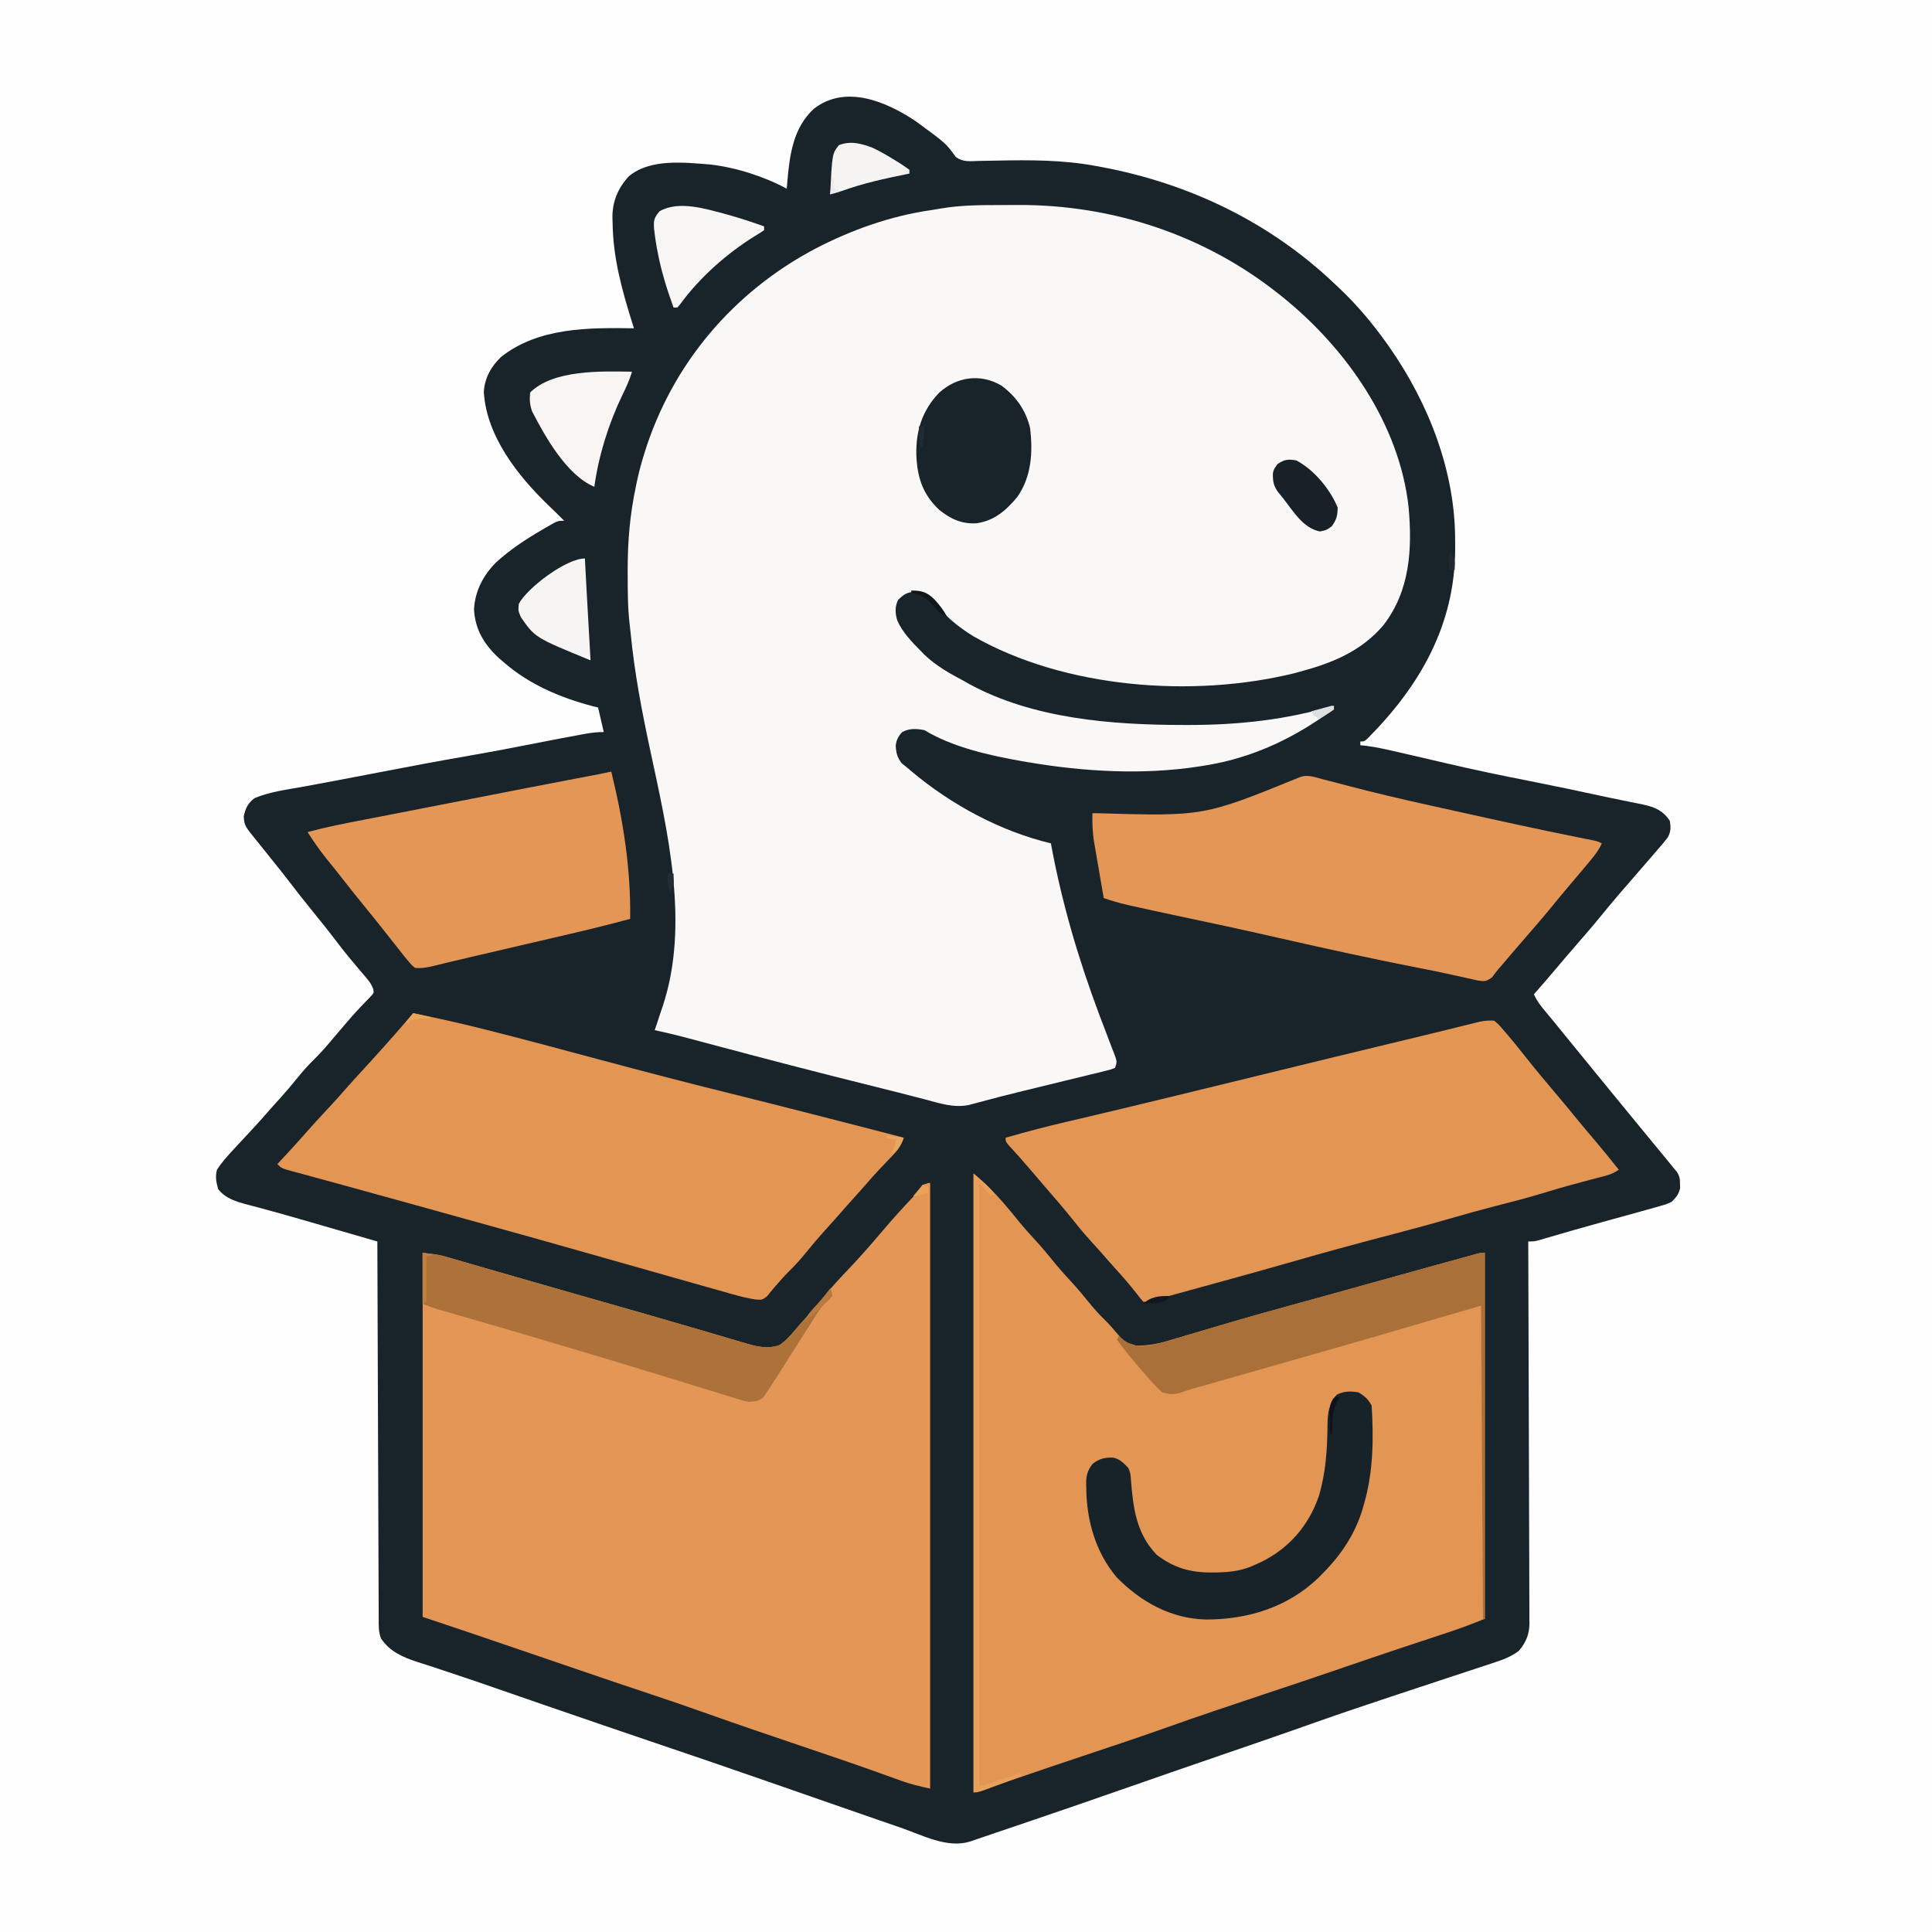 <?xml version="1.0" encoding="UTF-8"?>
<svg version="1.1" xmlns="http://www.w3.org/2000/svg" width="1024" height="1024">
    <rect width="100%" height="100%" fill="#333333" stroke="none"/>
    <path
        d="M0 0 C337.92 0 675.84 0 1024 0 C1024 337.92 1024 675.84 1024 1024 C686.08 1024 348.16 1024 0 1024 C0 686.08 0 348.16 0 0 Z "
        fill="#FEFEFE" transform="translate(0,0)" />
    <path
        d="M0 0 C16.294 11.875 16.294 11.875 21.527 19.112 C25.378 22.052 29.086 21.438 33.793 21.285 C34.763 21.271 35.734 21.257 36.733 21.242 C38.809 21.212 40.885 21.174 42.961 21.129 C60.855 20.76 78.349 20.702 96 24 C96.966 24.177 97.933 24.354 98.929 24.536 C145.758 33.36 188.494 53.971 223 87 C223.553 87.52 224.106 88.041 224.676 88.577 C234.232 97.599 242.393 107.288 250 118 C250.411 118.577 250.821 119.153 251.244 119.747 C272.26 149.731 286.475 186.175 286.25 223 C286.258 224.263 286.265 225.527 286.273 226.828 C286.19 267.205 267.655 299.429 239.926 327.34 C238 329 238 329 236 329 C236 329.66 236 330.32 236 331 C237.024 331.099 238.047 331.199 239.102 331.301 C244.938 332.034 250.633 333.403 256.36 334.723 C258.427 335.199 260.495 335.671 262.563 336.141 C268.851 337.574 275.135 339.026 281.41 340.516 C296.243 344.024 311.143 347.075 326.093 350.032 C339.371 352.66 352.61 355.431 365.833 358.321 C369.089 359.019 372.349 359.683 375.613 360.34 C376.67 360.557 377.726 360.774 378.814 360.997 C380.782 361.401 382.751 361.795 384.723 362.177 C391.359 363.557 396.087 365.131 400 371 C400.617 374.426 400.66 376.852 398.891 379.93 C397.022 382.381 395.036 384.686 393 387 C392.02 388.138 391.041 389.278 390.062 390.418 C387.855 392.984 385.636 395.54 383.41 398.09 C376.692 405.786 369.997 413.502 363.562 421.438 C359.464 426.485 355.221 431.395 350.951 436.297 C347.308 440.482 343.7 444.694 340.125 448.938 C336.135 453.672 332.104 458.364 328 463 C329.504 466.363 331.453 468.93 333.812 471.75 C335.013 473.196 335.013 473.196 336.238 474.672 C336.679 475.201 337.119 475.73 337.573 476.275 C340.239 479.497 342.867 482.751 345.5 486 C350.652 492.346 355.819 498.678 361 505 C362.5 506.833 364 508.667 365.5 510.5 C366.249 511.415 366.998 512.33 367.77 513.273 C369.205 515.028 370.64 516.783 372.074 518.539 C376.703 524.203 381.348 529.854 386 535.5 C394.444 545.75 394.444 545.75 398.188 550.312 C398.862 551.134 399.536 551.955 400.23 552.801 C400.814 553.527 401.398 554.252 402 555 C402.565 555.665 403.129 556.33 403.711 557.016 C405.219 559.337 405.433 560.689 405.438 563.438 C405.457 564.179 405.476 564.92 405.496 565.684 C404.783 569.014 403.406 570.609 401 573 C398.129 574.301 398.129 574.301 394.562 575.312 C393.544 575.609 393.544 575.609 392.505 575.911 C390.009 576.628 387.505 577.315 385 578 C382.827 578.604 380.654 579.208 378.48 579.812 C373.571 581.174 368.657 582.521 363.742 583.863 C358.487 585.304 353.243 586.78 348.008 588.293 C347.363 588.479 346.718 588.665 346.053 588.857 C342.949 589.753 339.847 590.654 336.747 591.562 C335.642 591.882 334.537 592.202 333.398 592.531 C332.426 592.815 331.453 593.1 330.451 593.393 C328 594 328 594 325 594 C325.005 595.07 325.009 596.14 325.014 597.242 C325.125 623.273 325.207 649.305 325.259 675.336 C325.285 687.925 325.32 700.513 325.377 713.102 C325.427 724.075 325.459 735.047 325.47 746.019 C325.477 751.829 325.492 757.639 325.529 763.448 C325.563 768.918 325.573 774.387 325.566 779.857 C325.567 781.863 325.577 783.869 325.596 785.875 C325.621 788.618 325.615 791.36 325.601 794.104 C325.616 794.893 325.63 795.683 325.645 796.497 C325.567 802.363 323.785 806.498 320 811 C315.731 814.295 310.82 815.929 305.728 817.603 C305.034 817.833 304.34 818.064 303.626 818.301 C301.341 819.058 299.053 819.804 296.766 820.551 C295.145 821.086 293.524 821.622 291.903 822.159 C288.47 823.295 285.035 824.426 281.599 825.555 C273.527 828.206 265.463 830.881 257.399 833.555 C255.624 834.144 253.85 834.732 252.075 835.32 C238.824 839.71 225.602 844.171 212.438 848.812 C211.249 849.231 211.249 849.231 210.036 849.659 C205.136 851.385 205.136 851.385 200.236 853.112 C188.016 857.414 175.757 861.602 163.504 865.811 C145.196 872.101 126.896 878.415 108.625 884.812 C93.358 890.157 78.063 895.416 62.75 900.625 C61.761 900.962 60.771 901.298 59.752 901.645 C54.31 903.496 48.866 905.341 43.42 907.181 C41.099 907.967 38.779 908.758 36.459 909.55 C35.106 910.008 33.752 910.467 32.398 910.926 C31.25 911.317 30.102 911.708 28.919 912.111 C16.999 915.742 3.812 908.664 -7.445 904.762 C-8.597 904.364 -9.749 903.967 -10.936 903.557 C-14.026 902.491 -17.116 901.422 -20.206 900.352 C-22.801 899.453 -25.398 898.557 -27.994 897.66 C-44.597 891.925 -61.185 886.149 -77.765 880.348 C-97.595 873.413 -117.487 866.66 -137.38 859.908 C-145.922 857.008 -154.462 854.101 -163 851.188 C-163.811 850.911 -164.621 850.634 -165.456 850.349 C-176.163 846.695 -186.861 843.017 -197.555 839.324 C-198.727 838.919 -199.899 838.515 -201.107 838.098 C-207.061 836.041 -213.014 833.98 -218.965 831.914 C-229.29 828.331 -239.618 824.771 -250.004 821.367 C-252.408 820.572 -254.811 819.776 -257.214 818.979 C-259.355 818.277 -261.502 817.596 -263.65 816.916 C-271.495 814.359 -278.304 811.463 -283.072 804.415 C-284.435 800.867 -284.288 797.37 -284.278 793.622 C-284.284 792.77 -284.29 791.917 -284.296 791.038 C-284.313 788.176 -284.316 785.314 -284.319 782.452 C-284.328 780.402 -284.338 778.352 -284.349 776.303 C-284.377 770.733 -284.392 765.163 -284.405 759.593 C-284.42 753.774 -284.447 747.955 -284.473 742.136 C-284.52 731.115 -284.556 720.094 -284.589 709.072 C-284.628 696.526 -284.677 683.98 -284.727 671.433 C-284.831 645.622 -284.92 619.811 -285 594 C-291.947 591.99 -298.895 589.983 -305.844 587.976 C-308.195 587.297 -310.546 586.617 -312.897 585.937 C-315.181 585.276 -317.465 584.616 -319.75 583.956 C-322.044 583.294 -324.338 582.63 -326.631 581.966 C-332.439 580.289 -338.253 578.651 -344.09 577.083 C-345.226 576.774 -346.362 576.466 -347.533 576.149 C-349.681 575.569 -351.832 574.998 -353.985 574.437 C-359.945 572.821 -365.409 571.298 -369.375 566.25 C-370.4 562.559 -370.989 559.711 -370 556 C-367.451 551.945 -364.252 548.496 -361 545 C-360.476 544.429 -359.951 543.858 -359.411 543.269 C-356.627 540.237 -353.825 537.223 -351.008 534.223 C-348.155 531.179 -345.388 528.07 -342.664 524.91 C-340.685 522.638 -338.654 520.415 -336.625 518.188 C-333.423 514.648 -330.369 511.029 -327.375 507.312 C-324.313 503.527 -321.151 500.036 -317.66 496.648 C-313.587 492.604 -309.963 488.13 -306.242 483.766 C-305.745 483.184 -305.248 482.601 -304.736 482.002 C-303.703 480.792 -302.672 479.58 -301.643 478.367 C-299.149 475.443 -296.626 472.571 -293.969 469.793 C-293.499 469.298 -293.03 468.804 -292.546 468.294 C-291.264 466.955 -289.966 465.629 -288.668 464.305 C-286.757 462.211 -286.757 462.211 -287.22 460.084 C-288.102 457.728 -289.18 456.262 -290.809 454.348 C-291.386 453.661 -291.962 452.973 -292.557 452.265 C-293.177 451.538 -293.798 450.811 -294.438 450.062 C-295.728 448.525 -297.017 446.986 -298.305 445.445 C-298.939 444.688 -299.572 443.93 -300.226 443.149 C-302.58 440.298 -304.826 437.383 -307.062 434.438 C-310.782 429.545 -314.609 424.757 -318.5 420 C-323.264 414.173 -327.903 408.271 -332.465 402.285 C-334.785 399.257 -337.168 396.282 -339.563 393.313 C-341.588 390.8 -343.598 388.276 -345.604 385.749 C-346.5 384.626 -347.401 383.508 -348.31 382.396 C-355.449 373.632 -355.449 373.632 -355.812 368.688 C-354.858 364.353 -353.593 361.587 -350 359 C-341.777 355.542 -332.542 354.47 -323.812 352.875 C-321.36 352.421 -318.908 351.964 -316.456 351.508 C-314.717 351.184 -312.978 350.861 -311.239 350.539 C-304.591 349.304 -297.951 348.036 -291.312 346.754 C-289.836 346.469 -289.836 346.469 -288.33 346.178 C-287.341 345.987 -286.353 345.796 -285.334 345.6 C-269.005 342.447 -252.671 339.361 -236.283 336.524 C-223.675 334.339 -211.114 331.932 -198.562 329.447 C-191.281 328.007 -183.996 326.607 -176.691 325.293 C-175.979 325.163 -175.267 325.032 -174.534 324.898 C-171.274 324.32 -168.327 324 -165 324 C-165.99 319.71 -166.98 315.42 -168 311 C-168.984 310.755 -169.967 310.51 -170.98 310.258 C-188.013 305.769 -204.665 298.715 -218 287 C-218.828 286.294 -219.655 285.587 -220.508 284.859 C-228.279 277.729 -233.219 269.7 -233.75 259 C-233.311 249.331 -228.801 240.801 -222 234 C-214.59 227.319 -206.612 222.002 -198 217 C-196.654 216.203 -196.654 216.203 -195.281 215.391 C-189.414 212 -189.414 212 -186 212 C-188.69 209.29 -191.4 206.611 -194.164 203.977 C-210.382 188.376 -227.138 167.306 -228.562 143.812 C-228.192 136.459 -224.742 130.303 -219.5 125.25 C-199.684 109.479 -172.927 109.634 -149 110 C-149.196 109.377 -149.393 108.753 -149.595 108.111 C-155.233 90.129 -160.094 72.959 -160.312 54 C-160.342 53.162 -160.371 52.324 -160.4 51.461 C-160.486 42.923 -157.541 35.825 -151.777 29.504 C-140.434 19.906 -122.255 22.144 -108.554 23.186 C-94.956 24.746 -80.055 29.518 -68 36 C-67.853 34.151 -67.853 34.151 -67.703 32.266 C-66.468 18.091 -64.644 3.872 -53.688 -6.312 C-36.972 -19.337 -15.541 -10.282 0 0 Z "
        fill="#18232A" transform="translate(485,64)" />
    <path
        d="M0 0 C3.1 0.003 6.199 -0.02 9.299 -0.046 C59.543 -0.206 108.35 15.911 147.699 47.316 C148.277 47.776 148.854 48.236 149.449 48.71 C183.211 75.884 211.444 116.139 216.285 160.144 C218.288 182.332 217.043 204.467 202.906 222.722 C191.175 236.509 175.809 242.75 158.699 247.316 C157.149 247.743 157.149 247.743 155.567 248.179 C101.721 261.337 33.893 256.133 -14.426 228.531 C-23.103 223.24 -30.317 216.885 -36.695 208.98 C-39.488 206.085 -41.763 205.374 -45.738 204.941 C-49.882 205.377 -51.392 206.407 -54.301 209.316 C-56.061 212.837 -55.868 216.463 -54.722 220.202 C-51.884 226.564 -47.134 231.403 -42.301 236.316 C-41.61 237.02 -40.919 237.723 -40.207 238.448 C-33.981 244.372 -26.82 248.309 -19.301 252.316 C-18.402 252.829 -17.504 253.342 -16.578 253.87 C17.312 272.337 59.207 275.544 97.012 275.566 C98.081 275.566 99.15 275.567 100.251 275.568 C126.436 275.541 151.5 272.807 176.699 265.316 C176.699 265.976 176.699 266.636 176.699 267.316 C174.725 268.728 172.753 270.03 170.699 271.316 C169.137 272.362 169.137 272.362 167.543 273.429 C148.986 285.715 128.805 294.066 106.699 297.316 C106.06 297.417 105.421 297.519 104.763 297.623 C75.261 302.135 44.005 300.302 14.699 295.316 C13.656 295.139 12.612 294.962 11.537 294.781 C-5.708 291.727 -25.252 287.455 -40.301 278.316 C-44.33 277.503 -48.441 277.246 -52.094 279.347 C-54.192 281.463 -55.221 283.592 -55.547 286.542 C-55.345 290.432 -54.731 292.747 -52.363 295.878 C-51.352 296.683 -50.342 297.487 -49.301 298.316 C-48.655 298.874 -48.009 299.432 -47.344 300.007 C-26.246 317.798 -0.101 331.9 26.699 338.316 C26.872 339.247 26.872 339.247 27.047 340.198 C32.736 370.619 41.389 399.94 52.266 428.894 C52.717 430.097 52.717 430.097 53.178 431.324 C54.66 435.267 56.155 439.203 57.673 443.132 C58.217 444.562 58.761 445.991 59.305 447.421 C59.563 448.076 59.82 448.731 60.086 449.405 C61.813 453.976 61.813 453.976 60.699 457.316 C58.402 458.219 58.402 458.219 55.316 458.97 C54.163 459.257 53.011 459.544 51.823 459.84 C50.563 460.14 49.303 460.44 48.004 460.749 C46.696 461.071 45.388 461.393 44.081 461.717 C40.62 462.57 37.156 463.408 33.691 464.242 C29.541 465.244 25.395 466.264 21.248 467.281 C18.007 468.076 14.765 468.868 11.521 469.652 C3.938 471.492 -3.607 473.437 -11.14 475.468 C-12.183 475.748 -13.226 476.028 -14.301 476.316 C-15.398 476.612 -15.398 476.612 -16.518 476.913 C-24.705 478.761 -32.672 475.949 -40.551 473.878 C-41.972 473.512 -43.394 473.147 -44.816 472.783 C-47.807 472.017 -50.797 471.247 -53.786 470.474 C-58.115 469.359 -62.452 468.275 -66.793 467.202 C-96.375 459.885 -125.863 452.194 -155.301 444.316 C-158.591 443.437 -161.883 442.563 -165.176 441.691 C-166.32 441.385 -166.32 441.385 -167.488 441.073 C-172.732 439.687 -177.997 438.455 -183.301 437.316 C-182.909 436.161 -182.517 435.006 -182.113 433.816 C-181.509 431.982 -180.905 430.149 -180.301 428.316 C-179.891 427.105 -179.481 425.895 -179.058 424.648 C-164.61 381.215 -176.489 331.83 -185.795 288.386 C-190.147 268.03 -194.041 247.753 -196.035 227.007 C-196.199 225.342 -196.379 223.679 -196.584 222.019 C-197.62 213.319 -197.588 204.566 -197.613 195.816 C-197.616 194.954 -197.618 194.092 -197.621 193.204 C-197.626 178.239 -196.42 163.991 -193.301 149.316 C-193.146 148.554 -192.991 147.792 -192.831 147.008 C-191.871 142.377 -190.685 137.838 -189.301 133.316 C-188.955 132.185 -188.955 132.185 -188.603 131.031 C-173.932 84.141 -141.649 46.139 -98.336 23.198 C-78.965 13.147 -58.288 5.754 -36.636 2.664 C-34.92 2.408 -33.209 2.117 -31.502 1.805 C-21.012 0.033 -10.616 -0.022 0 0 Z "
        fill="#FAF8F6" transform="translate(530.301,108.684)" />
    <path
        d="M0 0 C4.528 3.881 8.431 7.347 12.375 11.688 C13.079 12.462 13.079 12.462 13.797 13.252 C17.602 17.475 21.19 21.857 24.754 26.285 C27.088 29.107 29.52 31.806 32 34.5 C36.094 38.947 39.924 43.547 43.719 48.25 C46.857 52.033 50.19 55.621 53.52 59.234 C56.005 62.005 58.354 64.851 60.688 67.75 C63.717 71.504 66.836 74.969 70.312 78.309 C72.201 80.202 73.903 82.205 75.625 84.25 C79.927 89.262 79.927 89.262 86.074 91.197 C92.726 91.312 98.363 90.116 104.699 88.176 C105.712 87.878 106.725 87.58 107.768 87.273 C109.945 86.632 112.12 85.985 114.294 85.332 C120.105 83.587 125.928 81.885 131.75 80.176 C132.938 79.826 134.125 79.475 135.349 79.115 C147.259 75.609 159.216 72.285 171.188 69 C173.034 68.493 174.881 67.985 176.727 67.478 C179.412 66.74 182.096 66.003 184.78 65.266 C191.586 63.396 198.384 61.497 205.18 59.59 C217.299 56.19 229.429 52.828 241.566 49.49 C243.855 48.86 246.144 48.229 248.433 47.597 C251.797 46.668 255.162 45.742 258.527 44.816 C259.554 44.532 260.581 44.248 261.639 43.955 C262.579 43.697 263.519 43.44 264.488 43.174 C265.314 42.946 266.14 42.719 266.992 42.484 C269 42 269 42 271 42 C271 106.02 271 170.04 271 236 C264.551 238.58 258.202 241.023 251.621 243.18 C250.749 243.469 249.876 243.758 248.978 244.055 C247.107 244.675 245.235 245.293 243.363 245.91 C238.304 247.579 233.248 249.258 228.191 250.938 C227.161 251.28 226.131 251.622 225.069 251.974 C215.318 255.217 205.594 258.538 195.875 261.875 C181.461 266.823 167.016 271.669 152.551 276.467 C135.752 282.041 118.991 287.695 102.309 293.612 C90.016 297.97 77.672 302.151 65.289 306.247 C49.902 311.34 34.567 316.583 19.233 321.833 C17.291 322.497 15.348 323.161 13.406 323.824 C12.513 324.131 11.62 324.438 10.7 324.754 C9.874 325.036 9.048 325.318 8.197 325.608 C7.121 325.977 7.121 325.977 6.023 326.353 C4.041 326.987 2.019 327.495 0 328 C0 219.76 0 111.52 0 0 Z "
        fill="#E39654" transform="translate(516,622)" />
    <path
        d="M0 0 C0 105.93 0 211.86 0 321 C-5.503 319.777 -10.18 318.727 -15.348 316.848 C-16.564 316.411 -17.78 315.974 -19.033 315.523 C-20.01 315.169 -20.01 315.169 -21.006 314.808 C-37.589 308.799 -54.29 303.143 -71 297.5 C-86.575 292.238 -102.138 286.955 -117.625 281.438 C-128.782 277.464 -139.979 273.633 -151.223 269.914 C-161.649 266.463 -172.047 262.93 -182.438 259.375 C-184.156 258.787 -185.874 258.2 -187.592 257.612 C-190.251 256.702 -192.91 255.793 -195.568 254.883 C-205.667 251.428 -215.769 247.985 -225.872 244.544 C-227.881 243.86 -229.89 243.175 -231.899 242.49 C-234.733 241.524 -237.568 240.559 -240.402 239.594 C-241.61 239.182 -241.61 239.182 -242.842 238.762 C-251.548 235.799 -260.275 232.908 -269 230 C-269 166.31 -269 102.62 -269 37 C-260 38.125 -260 38.125 -255.951 39.297 C-255.031 39.56 -254.111 39.822 -253.164 40.093 C-252.18 40.381 -251.197 40.668 -250.184 40.965 C-248.594 41.422 -248.594 41.422 -246.973 41.888 C-243.459 42.899 -239.948 43.918 -236.438 44.938 C-233.943 45.657 -231.449 46.375 -228.954 47.094 C-225.024 48.225 -221.095 49.357 -217.166 50.491 C-207.82 53.191 -198.469 55.871 -189.113 58.539 C-187.79 58.916 -186.467 59.294 -185.144 59.671 C-179.86 61.178 -174.577 62.685 -169.293 64.19 C-155.083 68.24 -140.882 72.316 -126.703 76.473 C-124.281 77.18 -121.859 77.888 -119.437 78.595 C-114.921 79.914 -110.409 81.245 -105.899 82.582 C-103.881 83.173 -101.862 83.762 -99.844 84.352 C-98.943 84.622 -98.042 84.893 -97.113 85.173 C-91.227 86.875 -85.991 87.997 -80 86 C-76.658 83.772 -74.462 81.37 -71.91 78.297 C-69.883 75.859 -67.766 73.526 -65.625 71.188 C-62.59 67.832 -59.696 64.412 -56.875 60.875 C-52.348 55.271 -47.456 50.051 -42.492 44.833 C-36.704 38.746 -31.204 32.438 -25.777 26.028 C-20.386 19.67 -14.833 13.496 -9.101 7.443 C-6.216 4.468 -6.216 4.468 -4 1 C-1 0 -1 0 0 0 Z "
        fill="#E39655" transform="translate(493,627)" />
    <path
        d="M0 0 C11.894 2.442 23.724 5.04 35.5 8 C36.293 8.198 37.087 8.396 37.904 8.601 C58.247 13.694 78.489 19.179 98.745 24.606 C122.385 30.939 146.047 37.124 169.813 42.972 C182.08 45.996 194.319 49.13 206.562 52.25 C208.813 52.823 211.064 53.396 213.315 53.968 C228.889 57.934 244.447 61.955 260 66 C258.736 69.294 257.66 71.717 255.207 74.27 C254.663 74.844 254.118 75.419 253.558 76.011 C252.982 76.605 252.406 77.2 251.812 77.812 C250.625 79.063 249.439 80.314 248.254 81.566 C247.403 82.46 247.403 82.46 246.536 83.372 C244.173 85.877 241.922 88.472 239.672 91.078 C237.642 93.411 235.572 95.705 233.5 98 C230.233 101.62 227.005 105.27 223.805 108.949 C221.77 111.261 219.698 113.535 217.625 115.812 C214.423 119.352 211.369 122.971 208.375 126.688 C205.322 130.461 202.177 133.948 198.688 137.316 C196.821 139.179 195.099 141.13 193.375 143.125 C192.503 144.117 192.503 144.117 191.613 145.129 C190.224 146.74 188.888 148.398 187.562 150.062 C185 152 185 152 181.329 151.75 C177.195 151.111 173.186 150.098 169.168 148.945 C168.408 148.732 167.647 148.519 166.864 148.3 C164.304 147.58 161.746 146.853 159.188 146.125 C157.332 145.602 155.477 145.079 153.621 144.557 C148.294 143.056 142.971 141.547 137.647 140.035 C133.766 138.934 129.884 137.833 126.003 136.732 C115.138 133.652 104.274 130.571 93.41 127.486 C74.948 122.245 56.478 117.034 37.977 111.928 C31.483 110.135 24.991 108.332 18.5 106.527 C17.383 106.217 16.266 105.907 15.116 105.587 C9.338 103.981 3.56 102.374 -2.217 100.766 C-13.751 97.558 -25.29 94.369 -36.84 91.219 C-40.1 90.327 -43.36 89.434 -46.62 88.542 C-48.696 87.975 -50.773 87.411 -52.85 86.849 C-55.709 86.076 -58.566 85.295 -61.422 84.512 C-62.268 84.285 -63.114 84.059 -63.986 83.826 C-69.772 82.228 -69.772 82.228 -72 80 C-70.822 78.732 -70.822 78.732 -69.621 77.438 C-63.006 70.328 -63.006 70.328 -56.562 63.062 C-53.301 59.288 -49.903 55.647 -46.5 52 C-42.527 47.741 -38.604 43.457 -34.797 39.047 C-32.446 36.369 -30.037 33.747 -27.625 31.125 C-19.234 22 -10.954 12.784 -2.887 3.37 C-2.077 2.424 -2.077 2.424 -1.249 1.458 C-0.837 0.977 -0.425 0.496 0 0 Z "
        fill="#E39654" transform="translate(219,537)" />
    <path
        d="M0 0 C2.395 2.055 2.395 2.055 4.812 4.875 C5.246 5.374 5.679 5.873 6.125 6.387 C9.523 10.334 12.794 14.388 16.016 18.48 C21.816 25.845 27.844 33.02 33.913 40.163 C37.558 44.46 41.128 48.813 44.684 53.184 C47.278 56.338 49.916 59.452 52.562 62.562 C57.15 67.957 61.617 73.437 66 79 C63.059 80.961 61.098 81.643 57.723 82.516 C56.662 82.794 55.602 83.073 54.51 83.359 C53.372 83.653 52.235 83.947 51.062 84.25 C43.017 86.367 35.011 88.542 27.062 91 C18.285 93.697 9.424 95.992 0.527 98.26 C-7.462 100.31 -15.393 102.512 -23.312 104.812 C-34.56 108.075 -45.857 111.105 -57.188 114.062 C-73.264 118.261 -89.285 122.622 -105.251 127.225 C-120.123 131.504 -135.039 135.623 -149.964 139.716 C-153.534 140.695 -157.103 141.678 -160.672 142.661 C-163.445 143.425 -166.219 144.186 -168.993 144.947 C-170.311 145.309 -171.63 145.671 -172.948 146.035 C-174.77 146.537 -176.592 147.036 -178.415 147.535 C-179.448 147.819 -180.482 148.102 -181.547 148.395 C-184 149 -184 149 -186 149 C-187.248 147.593 -188.423 146.121 -189.562 144.625 C-193.149 140.025 -196.92 135.677 -200.848 131.367 C-203.336 128.63 -205.765 125.846 -208.191 123.055 C-210.247 120.72 -212.342 118.424 -214.438 116.125 C-218.055 112.118 -221.443 107.986 -224.785 103.75 C-228.873 98.675 -233.16 93.769 -237.418 88.836 C-239.002 86.998 -240.58 85.154 -242.156 83.309 C-242.928 82.406 -242.928 82.406 -243.715 81.484 C-244.728 80.298 -245.741 79.112 -246.754 77.926 C-250.314 73.768 -253.955 69.691 -257.672 65.672 C-259 64 -259 64 -259 62 C-248.366 58.975 -237.724 56.129 -226.952 53.635 C-222.884 52.692 -218.819 51.734 -214.754 50.777 C-213.851 50.565 -212.947 50.352 -212.017 50.134 C-198.894 47.041 -185.791 43.86 -172.688 40.688 C-171.337 40.361 -169.987 40.034 -168.636 39.707 C-150.191 35.242 -131.755 30.744 -113.324 26.219 C-93.787 21.424 -74.234 16.697 -54.677 11.982 C-53.535 11.707 -52.394 11.432 -51.218 11.148 C-48.952 10.602 -46.685 10.057 -44.418 9.513 C-38.951 8.199 -33.486 6.877 -28.027 5.528 C-25.358 4.869 -22.687 4.214 -20.016 3.559 C-18.122 3.093 -16.23 2.621 -14.339 2.149 C-12.615 1.727 -12.615 1.727 -10.856 1.296 C-9.338 0.92 -9.338 0.92 -7.789 0.536 C-5.07 0.014 -2.757 -0.253 0 0 Z "
        fill="#E39654" transform="translate(792,541)" />
    <path
        d="M0 0 C1.06 0.269 2.12 0.537 3.212 0.814 C6.22 1.584 9.222 2.372 12.223 3.168 C27.151 7.115 42.157 10.637 57.238 13.952 C61.74 14.941 66.239 15.941 70.739 16.94 C92.551 21.784 114.367 26.595 136.277 30.982 C137.547 31.238 138.817 31.494 140.125 31.758 C141.221 31.976 142.316 32.194 143.445 32.418 C146 33 146 33 148 34 C146.473 37.427 144.457 40.058 142.062 42.938 C141.259 43.906 140.456 44.874 139.629 45.871 C136.462 49.649 133.276 53.41 130.084 57.166 C127.223 60.537 124.408 63.939 121.625 67.375 C116.989 73.069 112.178 78.602 107.355 84.137 C105.114 86.71 102.888 89.296 100.676 91.895 C100.142 92.521 99.608 93.148 99.058 93.794 C98.052 94.976 97.048 96.16 96.046 97.345 C95.138 98.411 94.219 99.466 93.286 100.51 C92.052 101.94 90.938 103.472 89.832 105.004 C86.571 107.302 86.016 107.22 82.23 106.676 C80.21 106.25 78.196 105.793 76.188 105.312 C73.835 104.804 71.482 104.296 69.129 103.789 C67.822 103.498 66.515 103.207 65.208 102.915 C60.703 101.922 56.18 101.03 51.652 100.148 C26.778 95.294 2.051 89.879 -22.66 84.258 C-25.148 83.692 -27.637 83.127 -30.125 82.562 C-31.352 82.283 -32.58 82.004 -33.844 81.717 C-45.001 79.195 -56.187 76.815 -67.375 74.438 C-106.888 66.037 -106.888 66.037 -116 63 C-116.864 58.039 -117.718 53.077 -118.563 48.114 C-118.852 46.428 -119.143 44.744 -119.437 43.06 C-119.861 40.626 -120.275 38.19 -120.688 35.754 C-120.819 35.013 -120.95 34.272 -121.085 33.508 C-121.957 28.28 -122.11 23.301 -122 18 C-120.326 18.024 -120.326 18.024 -118.617 18.048 C-63.004 19.648 -63.004 19.648 -12.602 -0.863 C-8.258 -2.761 -4.447 -1.183 0 0 Z "
        fill="#E39655" transform="translate(701,413)" />
    <path
        d="M0 0 C6.279 25.641 10.405 51.541 10 78 C-0.852 80.971 -11.752 83.644 -22.711 86.188 C-24.375 86.576 -26.039 86.964 -27.704 87.352 C-32.046 88.365 -36.39 89.376 -40.733 90.386 C-45.112 91.404 -49.489 92.425 -53.867 93.445 C-58.818 94.599 -63.768 95.753 -68.719 96.905 C-69.471 97.08 -70.224 97.255 -70.999 97.436 C-72.478 97.78 -73.956 98.123 -75.435 98.466 C-79.203 99.34 -82.965 100.232 -86.722 101.15 C-87.492 101.336 -88.262 101.523 -89.055 101.715 C-90.515 102.069 -91.974 102.427 -93.431 102.791 C-97.011 103.655 -100.314 104.347 -104 104 C-105.852 102.523 -105.852 102.523 -107.625 100.375 C-108.315 99.549 -109.004 98.722 -109.715 97.871 C-113.168 93.533 -116.607 89.185 -120.012 84.809 C-123.12 80.827 -126.305 76.911 -129.5 73 C-134.12 67.339 -138.68 61.637 -143.177 55.878 C-145.853 52.451 -148.568 49.061 -151.312 45.688 C-154.837 41.305 -157.96 36.726 -161 32 C-150.961 29.317 -140.824 27.331 -130.625 25.375 C-128.831 25.029 -127.038 24.682 -125.245 24.334 C-122.421 23.788 -119.597 23.242 -116.774 22.697 C-106.95 20.8 -97.133 18.876 -87.315 16.951 C-73.296 14.203 -59.276 11.464 -45.25 8.75 C-44.036 8.515 -42.822 8.28 -41.571 8.038 C-35.528 6.87 -29.484 5.71 -23.438 4.559 C-22.227 4.328 -21.016 4.096 -19.769 3.858 C-17.488 3.424 -15.208 2.991 -12.927 2.56 C-11.424 2.273 -11.424 2.273 -9.891 1.98 C-9.014 1.814 -8.138 1.648 -7.235 1.477 C-0.317 0 -0.317 0 0 0 Z "
        fill="#E39655" transform="translate(324,409)" />
    <path
        d="M0 0 C3.069 1.719 5.404 3.807 7 7 C8.083 24.423 7.875 42.156 3 59 C2.727 59.976 2.727 59.976 2.449 60.971 C-1.506 74.665 -8.993 85.976 -19 96 C-19.759 96.771 -20.519 97.542 -21.301 98.336 C-37.549 113.92 -58.673 120.408 -80.854 120.371 C-99.368 119.931 -115.379 111.019 -128.125 98 C-139.248 84.959 -144.122 67.746 -144.25 50.875 C-144.271 50.185 -144.291 49.496 -144.312 48.785 C-144.347 44.312 -143.722 41.562 -141 38 C-137.567 35.156 -134.474 34.418 -130 34.57 C-126.389 35.346 -124.547 37.391 -122 40 C-120.894 42.213 -120.781 43.657 -120.605 46.113 C-119.417 61.078 -117.853 74.644 -107 86 C-98.01 92.978 -88.949 95.553 -77.75 95.438 C-76.729 95.43 -75.707 95.422 -74.655 95.415 C-67.153 95.251 -60.799 94.337 -54 91 C-53.074 90.576 -52.149 90.152 -51.195 89.715 C-36.632 82.473 -26.246 70.337 -21 55 C-17.35 42.774 -16.5 30.465 -16.415 17.757 C-16.324 11.102 -15.9 6.346 -11.375 1.125 C-7.611 -0.658 -4.075 -0.775 0 0 Z "
        fill="#182229" transform="translate(720,738)" />
    <path
        d="M0 0 C9 1.125 9 1.125 13.049 2.297 C13.969 2.56 14.889 2.822 15.836 3.093 C17.311 3.525 17.311 3.525 18.816 3.965 C19.876 4.269 20.936 4.574 22.027 4.888 C25.541 5.899 29.052 6.918 32.562 7.938 C35.057 8.657 37.551 9.375 40.046 10.094 C43.976 11.225 47.905 12.357 51.834 13.491 C61.18 16.191 70.531 18.871 79.887 21.539 C81.21 21.916 82.533 22.294 83.856 22.671 C89.14 24.178 94.423 25.685 99.707 27.19 C113.917 31.24 128.118 35.316 142.297 39.473 C144.719 40.18 147.141 40.888 149.563 41.595 C154.079 42.914 158.591 44.245 163.101 45.582 C165.119 46.173 167.138 46.762 169.156 47.352 C170.057 47.622 170.958 47.893 171.887 48.173 C177.773 49.875 183.009 50.997 189 49 C192.34 46.773 194.536 44.373 197.086 41.301 C199.134 38.839 201.274 36.485 203.438 34.125 C207.843 29.25 211.957 24.177 216 19 C216.812 20.688 216.812 20.688 217 23 C215.874 24.194 214.731 25.375 213.515 26.477 C210.478 29.53 208.358 33.316 206.062 36.938 C205.228 38.236 205.228 38.236 204.377 39.562 C201.314 44.337 198.283 49.132 195.25 53.926 C194.634 54.898 194.017 55.871 193.383 56.873 C192.2 58.743 191.021 60.614 189.846 62.488 C188.255 65.009 186.637 67.509 185 70 C184.495 70.786 183.989 71.571 183.468 72.381 C182.724 73.469 182.724 73.469 181.965 74.578 C181.537 75.217 181.109 75.855 180.668 76.513 C178.25 78.669 176.192 78.683 173 79 C170.27 78.513 170.27 78.513 167.44 77.639 C166.361 77.313 165.282 76.987 164.17 76.65 C162.421 76.1 162.421 76.1 160.637 75.539 C158.742 74.961 156.848 74.383 154.954 73.804 C152.929 73.184 150.906 72.557 148.883 71.928 C144.64 70.608 140.392 69.307 136.142 68.009 C131.756 66.668 127.37 65.327 122.985 63.979 C108.866 59.641 94.719 55.402 80.562 51.188 C78.23 50.492 75.897 49.796 73.564 49.1 C62.036 45.664 50.499 42.26 38.949 38.898 C37.264 38.408 37.264 38.408 35.544 37.907 C30.232 36.363 24.919 34.822 19.604 33.288 C18.651 33.012 17.699 32.736 16.717 32.452 C14.955 31.941 13.193 31.433 11.43 30.927 C10.651 30.701 9.872 30.475 9.069 30.242 C8.4 30.049 7.73 29.856 7.04 29.658 C4.653 28.888 2.329 27.932 0 27 C0 18.09 0 9.18 0 0 Z "
        fill="#AD723A" transform="translate(224,664)" />
    <path
        d="M0 0 C0 64.02 0 128.04 0 194 C-0.33 194 -0.66 194 -1 194 C-1.33 139.22 -1.66 84.44 -2 28 C-28.805 35.845 -28.805 35.845 -55.609 43.691 C-69.131 47.632 -82.676 51.495 -96.22 55.358 C-99.586 56.319 -102.951 57.279 -106.316 58.24 C-107.656 58.623 -108.995 59.005 -110.335 59.387 C-112.981 60.143 -115.627 60.898 -118.274 61.654 C-124.189 63.343 -130.105 65.031 -136.023 66.713 C-137.977 67.269 -139.931 67.825 -141.885 68.381 C-144.301 69.069 -146.717 69.756 -149.133 70.441 C-150.213 70.749 -151.293 71.056 -152.405 71.373 C-153.345 71.64 -154.284 71.907 -155.252 72.182 C-157.227 72.77 -159.184 73.419 -161.127 74.106 C-164.884 75.275 -167.212 75.033 -171 74 C-175.153 70.226 -178.774 65.93 -182.438 61.688 C-183.01 61.026 -183.583 60.365 -184.173 59.683 C-187.982 55.255 -191.603 50.756 -195 46 C-194.67 45.34 -194.34 44.68 -194 44 C-193.051 44.825 -192.102 45.65 -191.125 46.5 C-186.507 49.772 -182.491 49.522 -177 49 C-173.357 48.288 -169.848 47.262 -166.301 46.176 C-165.288 45.878 -164.275 45.58 -163.232 45.273 C-161.055 44.632 -158.88 43.985 -156.706 43.332 C-150.895 41.587 -145.072 39.885 -139.25 38.176 C-138.062 37.826 -136.875 37.475 -135.651 37.115 C-123.741 33.609 -111.784 30.285 -99.812 27 C-97.966 26.493 -96.119 25.985 -94.273 25.478 C-91.588 24.74 -88.904 24.003 -86.22 23.266 C-79.414 21.396 -72.616 19.497 -65.82 17.59 C-53.701 14.19 -41.571 10.828 -29.434 7.49 C-27.145 6.86 -24.856 6.229 -22.567 5.597 C-19.203 4.668 -15.838 3.742 -12.473 2.816 C-11.446 2.532 -10.419 2.248 -9.361 1.955 C-8.421 1.697 -7.481 1.44 -6.512 1.174 C-5.686 0.946 -4.86 0.719 -4.008 0.484 C-2 0 -2 0 0 0 Z "
        fill="#AA7039" transform="translate(787,664)" />
    <path
        d="M0 0 C7.793 5.685 13.086 13.245 15.281 22.664 C16.756 35.399 16.034 48.173 8.531 58.977 C2.546 66.194 -3.631 71.626 -13.094 73.012 C-20.969 73.492 -26.925 70.732 -32.984 65.832 C-41.781 57.573 -44.627 48.376 -45.055 36.525 C-45.273 23.875 -41.903 13.229 -33.023 3.879 C-23.665 -4.661 -11.211 -6.515 0 0 Z "
        fill="#18232A" transform="translate(530.719,204.336)" />
    <path
        d="M0 0 C-1.35 4.365 -3.08 8.294 -5.125 12.375 C-12.475 27.674 -17.628 44.196 -20 61 C-34.639 54.906 -46.078 34.411 -53 21 C-54.208 17.377 -54.4 14.804 -54 11 C-41.505 -1.221 -16.142 -0.215 0 0 Z "
        fill="#F8F5F3" transform="translate(335,197)" />
    <path
        d="M0 0 C6.797 1.88 13.476 4.051 20.109 6.445 C20.109 7.105 20.109 7.765 20.109 8.445 C18.55 9.534 16.933 10.54 15.297 11.508 C0.337 20.771 -14.016 33.475 -24.41 47.723 C-24.899 48.291 -25.387 48.86 -25.891 49.445 C-26.551 49.445 -27.211 49.445 -27.891 49.445 C-31.393 39.883 -34.346 30.396 -36.266 20.383 C-36.517 19.1 -36.517 19.1 -36.772 17.792 C-37.215 15.347 -37.581 12.911 -37.891 10.445 C-37.993 9.639 -38.095 8.832 -38.2 8 C-38.519 3.484 -38.364 2.005 -35.332 -1.578 C-25.1 -7.455 -10.71 -2.82 0 0 Z "
        fill="#F8F6F4" transform="translate(384.891,113.555)" />
    <path
        d="M0 0 C0.055 1.032 0.111 2.064 0.168 3.127 C0.378 7.043 0.589 10.958 0.8 14.874 C0.89 16.553 0.98 18.231 1.07 19.909 C1.68 31.275 2.32 42.638 3 54 C-26.433 41.93 -26.433 41.93 -34 31 C-35.375 27.562 -35.375 27.562 -35 24 C-30.528 15.584 -9.944 0 0 0 Z "
        fill="#F7F5F3" transform="translate(310,296)" />
    <path
        d="M0 0 C9.456 4.925 17.924 15.209 22 25 C21.922 29.276 21.395 31.454 18.875 34.938 C16 37 16 37 12.625 37.688 C3.625 35.981 -1.648 26.797 -7 20 C-7.728 19.104 -8.457 18.208 -9.207 17.285 C-11.901 13.852 -12.412 11.461 -12.34 7.043 C-12 5 -12 5 -9.938 2 C-6.218 -0.532 -4.424 -0.698 0 0 Z "
        fill="#182128" transform="translate(687,244)" />
    <path
        d="M0 0 C7.875 6.75 7.875 6.75 11 11 C10.01 11.495 10.01 11.495 9 12 C7.02 9.69 5.04 7.38 3 5 C3 110.6 3 216.2 3 325 C9.93 322.69 16.86 320.38 24 318 C24.66 318.33 25.32 318.66 26 319 C20.216 321.386 14.386 323.628 8.5 325.75 C6.721 326.392 6.721 326.392 4.906 327.047 C2 328 2 328 0 328 C0 219.76 0 111.52 0 0 Z "
        fill="#E9A059" transform="translate(516,622)" />
    <path
        d="M0 0 C4.135 1.98 8.02 4.264 11.918 6.672 C12.998 7.338 12.998 7.338 14.1 8.017 C15.85 9.134 17.546 10.334 19.23 11.547 C19.23 12.207 19.23 12.867 19.23 13.547 C18.612 13.672 17.994 13.797 17.357 13.927 C6.052 16.24 -5.031 18.639 -15.906 22.531 C-18.192 23.342 -20.407 24.018 -22.77 24.547 C-21.69 2.984 -21.69 2.984 -18.145 -1.516 C-11.858 -3.997 -6.05 -2.355 0 0 Z "
        fill="#F6F4F2" transform="translate(462.77,78.453)" />
    <path
        d="M0 0 C2.97 0.495 2.97 0.495 6 1 C4.68 1.33 3.36 1.66 2 2 C2 9.92 2 17.84 2 26 C1.34 26.33 0.68 26.66 0 27 C0 18.09 0 9.18 0 0 Z "
        fill="#C17F3E" transform="translate(224,664)" />
    <path
        d="M0 0 C0.812 1.688 0.812 1.688 1 4 C-1.125 6.438 -1.125 6.438 -4 9 C-4.825 9.846 -5.65 10.691 -6.5 11.562 C-8.889 13.891 -11.36 15.964 -14 18 C-12.35 13.911 -9.426 11.02 -6.438 7.875 C-2.814 4.236 -2.814 4.236 0 0 Z "
        fill="#B87A3F" transform="translate(440,683)" />
    <path
        d="M0 0 C5.607 0 8.273 0.763 12.312 4.75 C14.953 7.635 17.241 10.481 19 14 C15.624 12.584 13.963 10.947 11.75 8.062 C8.216 3.838 5.256 2.475 0 1 C0 0.67 0 0.34 0 0 Z "
        fill="#121619" transform="translate(483,313)" />
    <path
        d="M0 0 C0.66 0.33 1.32 0.66 2 1 C1.288 2.083 1.288 2.083 0.562 3.188 C-2.069 8.313 -1.757 14.362 -2 20 C-2.33 20 -2.66 20 -3 20 C-3.081 17.416 -3.141 14.835 -3.188 12.25 C-3.213 11.52 -3.238 10.791 -3.264 10.039 C-3.31 6.655 -3.253 4.421 -1.488 1.484 C-0.752 0.75 -0.752 0.75 0 0 Z "
        fill="#0F111B" transform="translate(708,740)" />
    <path
        d="M0 0 C0.33 0.66 0.66 1.32 1 2 C-4.75 5.875 -4.75 5.875 -7 7 C-10 5 -10 5 -11 3 C-7.37 2.01 -3.74 1.02 0 0 Z "
        fill="#DEDFDE" transform="translate(706,374)" />
    <path
        d="M0 0 C2.97 0.33 5.94 0.66 9 1 C7.65 5.419 5.739 7.343 2 10 C2.309 9.422 2.619 8.845 2.938 8.25 C3.926 6.157 4.517 4.255 5 2 C3.35 1.67 1.7 1.34 0 1 C0 0.67 0 0.34 0 0 Z "
        fill="#E8A75F" transform="translate(470,602)" />
    <path
        d="M0 0 C-1.818 2.315 -2.756 2.954 -5.699 3.512 C-6.685 3.57 -7.671 3.628 -8.688 3.688 C-9.681 3.753 -10.675 3.819 -11.699 3.887 C-12.458 3.924 -13.218 3.961 -14 4 C-10.288 0.288 -5.097 -0.309 0 0 Z "
        fill="#14161F" transform="translate(620,687)" />
    <path
        d="M0 0 C4.455 0.99 4.455 0.99 9 2 C9 2.33 9 2.66 9 3 C7.928 2.979 6.855 2.959 5.75 2.938 C2.852 2.986 0.714 3.132 -2 4 C-2 4.66 -2 5.32 -2 6 C-2.66 5.67 -3.32 5.34 -4 5 C-2.68 3.35 -1.36 1.7 0 0 Z "
        fill="#E8A65C" transform="translate(219,537)" />
    <path
        d="M0 0 C0.99 0 1.98 0 3 0 C3.25 6.625 3.25 6.625 1 10 C-0.158 6.527 -0.069 3.639 0 0 Z "
        fill="#242C32" transform="translate(354,463)" />
    <path
        d="M0 0 C0.99 0.33 1.98 0.66 3 1 C3 1.99 3 2.98 3 4 C0.094 5.257 -1.796 6 -5 6 C-3.35 4.02 -1.7 2.04 0 0 Z "
        fill="#E8A25A" transform="translate(489,628)" />
    <path
        d="M0 0 C2.29 3.435 2.178 4.985 2 9 C1.01 9 0.02 9 -1 9 C-1.098 2.848 -1.098 2.848 -1 1 C-0.67 0.67 -0.34 0.34 0 0 Z "
        fill="#212A30" transform="translate(769,293)" />
    <path
        d="M0 0 C0.33 0 0.66 0 1 0 C1 1.98 1 3.96 1 6 C1.99 6.33 2.98 6.66 4 7 C2.35 7.66 0.7 8.32 -1 9 C-0.67 6.03 -0.34 3.06 0 0 Z "
        fill="#EBEBEA" transform="translate(441,94)" />
    <path
        d="M0 0 C0.99 0 1.98 0 3 0 C2.67 3.63 2.34 7.26 2 11 C1.67 11 1.34 11 1 11 C0.67 7.37 0.34 3.74 0 0 Z "
        fill="#222C33" transform="translate(487,226)" />
</svg>